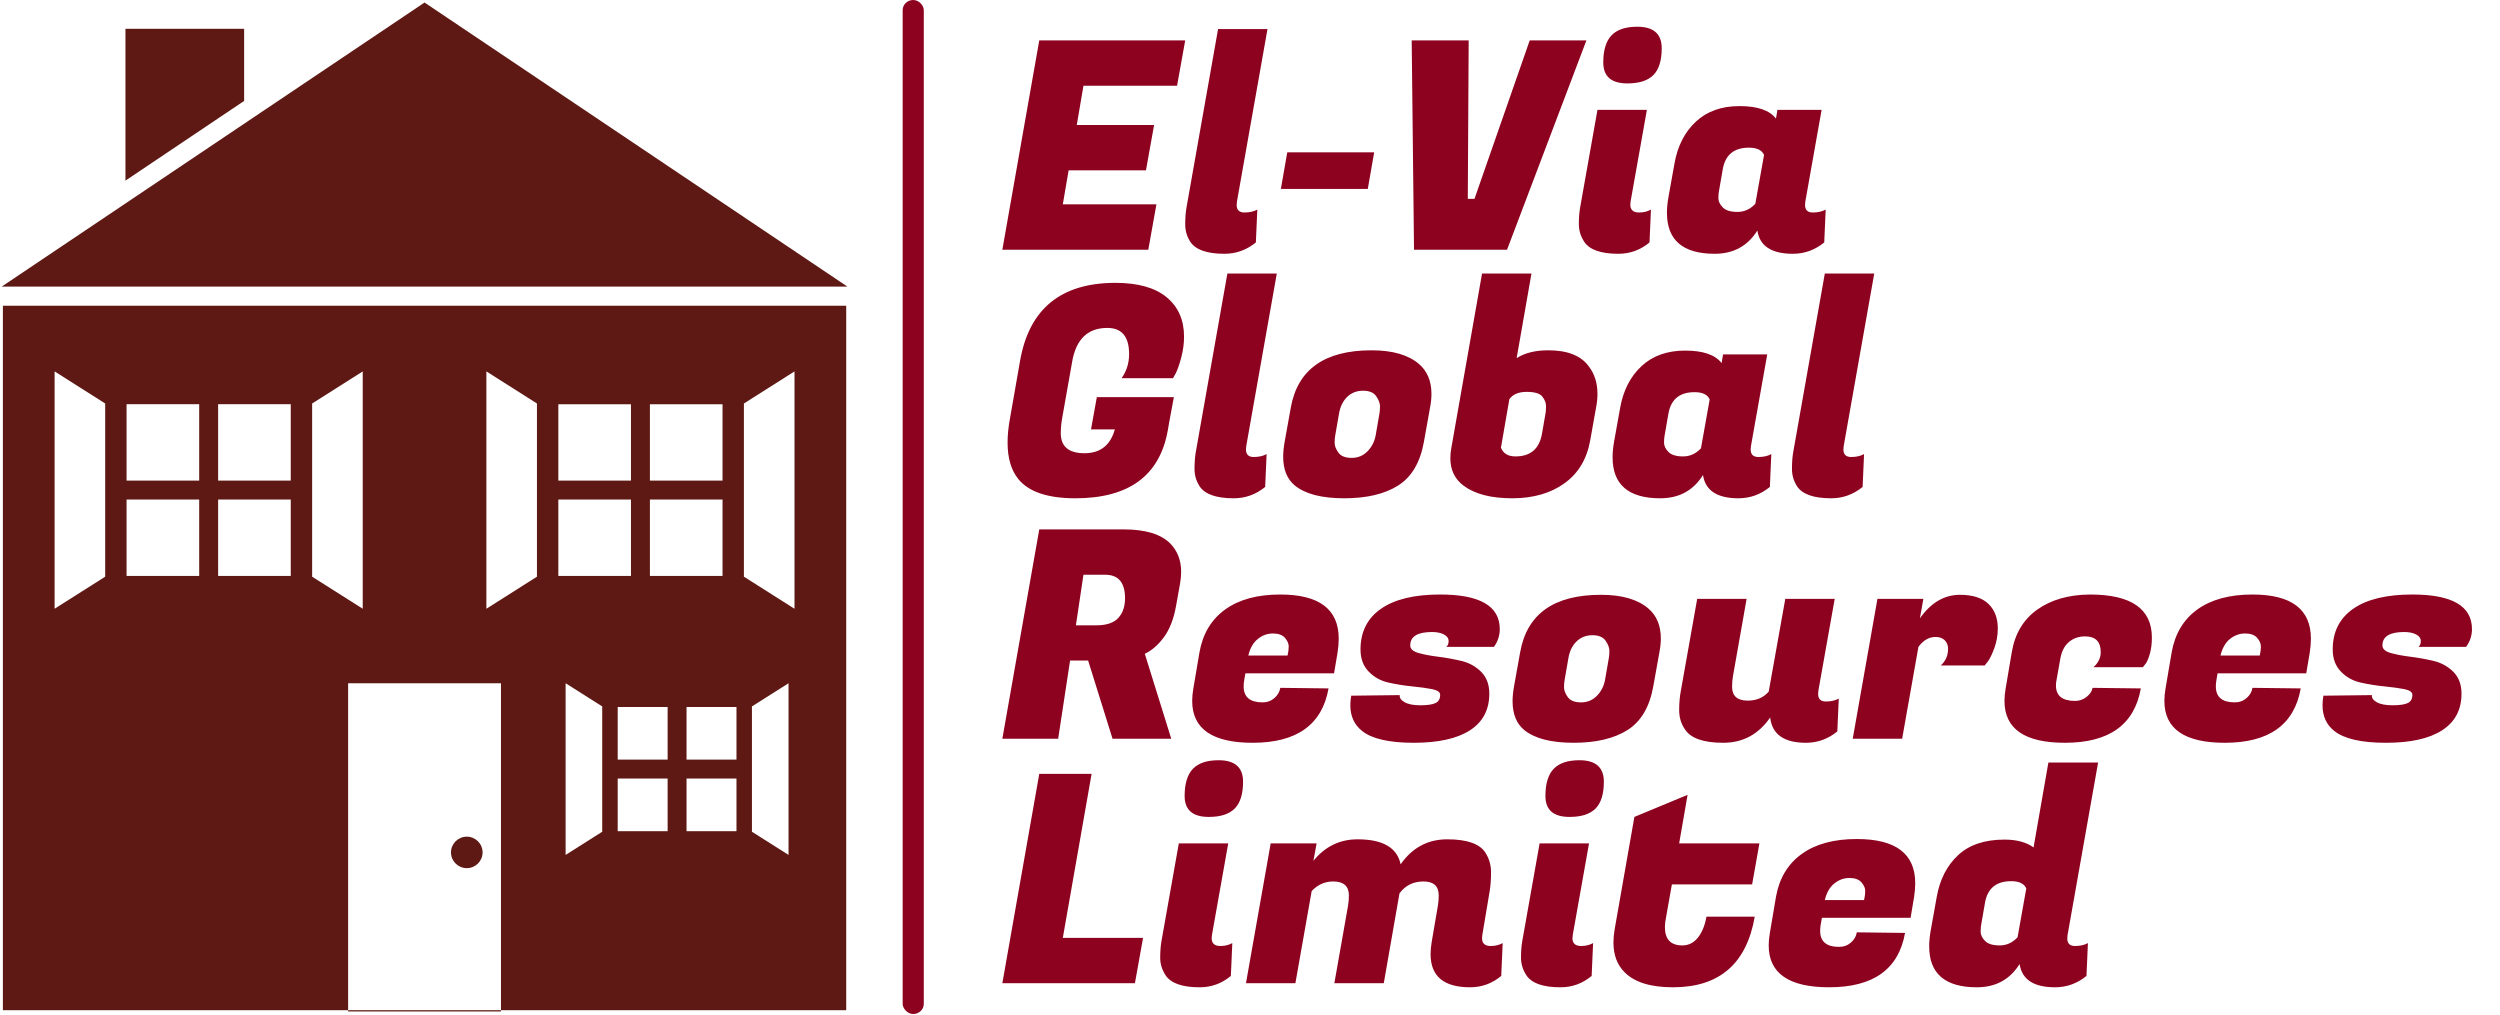 <svg xmlns="http://www.w3.org/2000/svg" version="1.1" xmlns:xlink="http://www.w3.org/1999/xlink" xmlns:svgjs="http://svgjs.dev/svgjs" width="1000" height="406" viewBox="0 0 1000 406"><g transform="matrix(1,0,0,1,-0.606,-0.198)"><svg viewBox="0 0 396 161" data-background-color="#ed2647" preserveAspectRatio="xMidYMid meet" height="406" width="1000" xmlns="http://www.w3.org/2000/svg" xmlns:xlink="http://www.w3.org/1999/xlink"><g id="tight-bounds" transform="matrix(1,0,0,1,0.24,0.079)"><svg viewBox="0 0 395.52 160.843" height="160.843" width="395.52"><g><svg viewBox="0 0 395.52 160.843" height="160.843" width="395.52"><g><svg viewBox="0 0 610.916 248.436" height="160.843" width="395.52"><g><rect width="5.176" height="248.436" x="220.73" y="0" fill="#8d021f" opacity="1" stroke-width="0" stroke="transparent" fill-opacity="1" class="rect-r$-0" data-fill-palette-color="primary" rx="1%" id="r$-0" data-palette-color="#8d021f"></rect></g><g transform="matrix(1,0,0,1,239.454,0.618)"><svg viewBox="0 0 371.461 247.2" height="247.2" width="371.461"><g id="textblocktransform"><svg viewBox="0 0 371.461 247.2" height="247.2" width="371.461" id="textblock"><g><svg viewBox="0 0 371.461 247.2" height="247.2" width="371.461"><g transform="matrix(1,0,0,1,0,0)"><svg width="371.461" viewBox="-3.05 -42.35 260.75 173.2" height="247.2" data-palette-color="#8d021f"><svg></svg><svg></svg><svg></svg><svg></svg><g class="wordmark-text-0" data-fill-palette-color="primary" id="text-0"><path d="M27.45-7.8l-1.4 7.8h-25.1l6.35-36h25.1l-1.4 7.8h-16.1l-1.15 6.75h13.3l-1.4 7.8h-13.3l-1 5.85zM41.25-7.7v0c0 0.867 0.443 1.3 1.33 1.3 0.88 0 1.62-0.167 2.22-0.5v0l-0.25 5.65c-1.6 1.3-3.4 1.95-5.4 1.95v0c-3.033 0-5-0.7-5.9-2.1v0c-0.567-0.9-0.85-1.883-0.85-2.95 0-1.067 0.067-2 0.2-2.8v0l5.45-30.8h8.5l-5.25 29.65c-0.033 0.2-0.05 0.4-0.05 0.6zM64.9-16.75l-1.1 6.3h-14.95l1.1-6.3zM81-8.75h1.15l9.5-27.25h9.75l-13.65 36h-16l-0.4-36h9.8zM110.45-6.4v0c0.767 0 1.45-0.167 2.05-0.5v0l-0.25 5.65c-1.567 1.3-3.35 1.95-5.35 1.95v0c-3.033 0-5-0.7-5.9-2.1v0c-0.6-0.933-0.9-1.927-0.9-2.98 0-1.047 0.067-1.97 0.2-2.77v0l3-16.9h8.5l-2.8 15.75c-0.033 0.2-0.05 0.383-0.05 0.55v0c0 0.9 0.5 1.35 1.5 1.35zM104.3-32.2v0c0-2.133 0.477-3.693 1.43-4.68 0.947-0.98 2.42-1.47 4.42-1.47v0c2.8 0 4.2 1.233 4.2 3.7v0c0 2.1-0.473 3.633-1.42 4.6-0.953 0.967-2.447 1.45-4.48 1.45v0c-2.767 0-4.15-1.2-4.15-3.6zM139-7.7v0c0 0.867 0.443 1.3 1.33 1.3 0.88 0 1.62-0.167 2.22-0.5v0l-0.25 5.65c-1.6 1.3-3.4 1.95-5.4 1.95v0c-3.667 0-5.7-1.333-6.1-4v0c-1.667 2.667-4.117 4-7.35 4v0c-5.467 0-8.2-2.35-8.2-7.05v0c0-0.8 0.083-1.683 0.25-2.65v0l1.05-5.85c0.533-3 1.76-5.393 3.68-7.18 1.913-1.78 4.413-2.67 7.5-2.67 3.08 0 5.17 0.717 6.27 2.15v0l0.25-1.5h7.6l-2.8 15.75c-0.033 0.2-0.05 0.4-0.05 0.6zM124.85-13.85l-0.65 3.75c-0.067 0.3-0.1 0.717-0.1 1.25 0 0.533 0.25 1.057 0.75 1.57 0.5 0.52 1.343 0.78 2.53 0.78 1.18 0 2.203-0.467 3.07-1.4v0l1.5-8.4c-0.367-0.833-1.233-1.25-2.6-1.25v0c-2.567 0-4.067 1.233-4.5 3.7z" fill="#8d021f" fill-rule="nonzero" stroke="none" stroke-width="1" stroke-linecap="butt" stroke-linejoin="miter" stroke-miterlimit="10" stroke-dasharray="" stroke-dashoffset="0" font-family="none" font-weight="none" font-size="none" text-anchor="none" style="mix-blend-mode: normal" data-fill-palette-color="primary" opacity="1"></path><path transform="translate(0,42.05)" d="M13.5 0.7v0c-4.733 0-8-1.1-9.8-3.3v0c-1.233-1.533-1.85-3.633-1.85-6.3v0c0-1.233 0.133-2.583 0.4-4.05v0l1.75-10c1.567-8.933 7.033-13.4 16.4-13.4v0c3.867 0 6.8 0.823 8.8 2.47 2 1.653 3 3.913 3 6.78v0c0 1.167-0.157 2.35-0.47 3.55-0.32 1.2-0.63 2.1-0.93 2.7v0l-0.5 0.9h-8.85c0.867-1.2 1.3-2.583 1.3-4.15v0c0-3-1.25-4.5-3.75-4.5v0c-3.367 0-5.383 1.95-6.05 5.85v0l-1.7 9.6c-0.167 0.9-0.25 1.783-0.25 2.65v0c0 2.3 1.36 3.45 4.08 3.45 2.713 0 4.453-1.367 5.22-4.1v0h-4.1l1-5.55h13.25l-0.8 4.3-0.25 1.45c-1.4 7.767-6.7 11.65-15.9 11.65zM42.85-7.7v0c0 0.867 0.443 1.3 1.33 1.3 0.88 0 1.62-0.167 2.22-0.5v0l-0.25 5.65c-1.6 1.3-3.4 1.95-5.4 1.95v0c-3.033 0-5-0.7-5.9-2.1v0c-0.567-0.9-0.85-1.883-0.85-2.95 0-1.067 0.067-2 0.2-2.8v0l5.45-30.8h8.5l-5.25 29.65c-0.033 0.2-0.05 0.4-0.05 0.6zM64.45-24.75v0c3.6 0 6.317 0.783 8.15 2.35v0c1.433 1.233 2.15 2.95 2.15 5.15v0c0 0.733-0.083 1.533-0.25 2.4v0l-1.05 5.85c-0.633 3.533-2.107 6.033-4.42 7.5-2.32 1.467-5.413 2.2-9.28 2.2-3.867 0-6.7-0.733-8.5-2.2v0c-1.333-1.1-2-2.75-2-4.95v0c0-0.767 0.083-1.617 0.25-2.55v0l1.05-5.85c1.167-6.6 5.8-9.9 13.9-9.9zM65.15-10.1l0.65-3.75c0.067-0.333 0.1-0.76 0.1-1.28 0-0.513-0.217-1.087-0.65-1.72-0.433-0.633-1.19-0.95-2.27-0.95-1.087 0-1.997 0.357-2.73 1.07-0.733 0.72-1.2 1.68-1.4 2.88v0l-0.65 3.75c-0.067 0.333-0.1 0.757-0.1 1.27 0 0.52 0.217 1.08 0.65 1.68 0.433 0.6 1.193 0.9 2.28 0.9 1.08 0 1.987-0.377 2.72-1.13 0.733-0.747 1.2-1.653 1.4-2.72zM94.85-24.75v0c3.3 0 5.617 0.917 6.95 2.75v0c1 1.3 1.5 2.883 1.5 4.75v0c0 0.767-0.083 1.567-0.25 2.4v0l-1 5.6c-0.567 3.2-2.04 5.657-4.42 7.37-2.387 1.72-5.387 2.58-9 2.58-3.62 0-6.397-0.717-8.33-2.15v0c-1.533-1.133-2.3-2.717-2.3-4.75v0c0-0.533 0.05-1.083 0.15-1.65v0l5.3-30.1h8.5l-2.55 14.55c1.4-0.9 3.217-1.35 5.45-1.35zM93.75-10.35l0.65-3.75c0.033-0.267 0.05-0.643 0.05-1.13 0-0.48-0.207-0.997-0.62-1.55-0.42-0.547-1.32-0.82-2.7-0.82-1.387 0-2.38 0.417-2.98 1.25v0l-1.45 8.35c0.4 1 1.233 1.5 2.5 1.5v0c2.567 0 4.083-1.283 4.55-3.85zM129.65-7.7v0c0 0.867 0.443 1.3 1.33 1.3 0.88 0 1.62-0.167 2.22-0.5v0l-0.25 5.65c-1.6 1.3-3.4 1.95-5.4 1.95v0c-3.667 0-5.7-1.333-6.1-4v0c-1.667 2.667-4.117 4-7.35 4v0c-5.467 0-8.2-2.35-8.2-7.05v0c0-0.8 0.083-1.683 0.25-2.65v0l1.05-5.85c0.533-3 1.76-5.393 3.68-7.18 1.913-1.78 4.413-2.67 7.5-2.67 3.08 0 5.17 0.717 6.27 2.15v0l0.25-1.5h7.6l-2.8 15.75c-0.033 0.2-0.05 0.4-0.05 0.6zM115.5-13.85l-0.65 3.75c-0.067 0.3-0.1 0.717-0.1 1.25 0 0.533 0.25 1.057 0.75 1.57 0.5 0.52 1.343 0.78 2.53 0.78 1.18 0 2.203-0.467 3.07-1.4v0l1.5-8.4c-0.367-0.833-1.233-1.25-2.6-1.25v0c-2.567 0-4.067 1.233-4.5 3.7zM145.6-7.7v0c0 0.867 0.443 1.3 1.33 1.3 0.88 0 1.62-0.167 2.22-0.5v0l-0.25 5.65c-1.6 1.3-3.4 1.95-5.4 1.95v0c-3.033 0-5-0.7-5.9-2.1v0c-0.567-0.9-0.85-1.883-0.85-2.95 0-1.067 0.067-2 0.2-2.8v0l5.45-30.8h8.5l-5.25 29.65c-0.033 0.2-0.05 0.4-0.05 0.6z" fill="#8d021f" fill-rule="nonzero" stroke="none" stroke-width="1" stroke-linecap="butt" stroke-linejoin="miter" stroke-miterlimit="10" stroke-dasharray="" stroke-dashoffset="0" font-family="none" font-weight="none" font-size="none" text-anchor="none" style="mix-blend-mode: normal" data-fill-palette-color="primary" opacity="1"></path><path transform="translate(0,84.1)" d="M7.3-36h14.5c3.8 0 6.5 0.833 8.1 2.5v0c1.2 1.267 1.8 2.867 1.8 4.8v0c0 0.667-0.067 1.367-0.2 2.1v0l-0.7 3.9c-0.4 2.167-1.09 3.917-2.07 5.25-0.987 1.333-2.08 2.283-3.28 2.85v0l4.55 14.6h-10.1l-4.2-13.45h-3.1l-2.05 13.45h-9.6zM18.65-28.2v0h-3.75l-1.3 8.7h3.5c1.767 0 3.033-0.427 3.8-1.28 0.767-0.847 1.15-1.97 1.15-3.37v0c0-2.7-1.133-4.05-3.4-4.05zM44 0.7v0c-6.933 0-10.4-2.4-10.4-7.2v0c0-0.667 0.067-1.383 0.2-2.15v0l1.05-6.2c0.567-3.2 2.043-5.66 4.43-7.38 2.38-1.713 5.537-2.57 9.47-2.57v0c6.7 0 10.05 2.533 10.05 7.6v0c0 0.733-0.067 1.533-0.2 2.4v0l-0.6 3.55h-15.25l-0.2 1.15c-0.067 0.4-0.1 0.767-0.1 1.1v0c0 1.833 1.083 2.75 3.25 2.75v0c0.8 0 1.483-0.25 2.05-0.75 0.567-0.5 0.9-1.083 1-1.75v0l8.3 0.1c-1.1 6.233-5.45 9.35-13.05 9.35zM43.25-14.3h6.75c0.133-0.567 0.2-1.093 0.2-1.58 0-0.48-0.217-0.97-0.65-1.47-0.433-0.5-1.123-0.75-2.07-0.75-0.953 0-1.82 0.317-2.6 0.95-0.787 0.633-1.33 1.583-1.63 2.85zM86.5-18.85v0c0 1.1-0.333 2.117-1 3.05v0h-8.2c0.267-0.2 0.4-0.533 0.4-1 0-0.467-0.267-0.843-0.8-1.13-0.533-0.28-1.217-0.42-2.05-0.42v0c-2.5 0-3.75 0.767-3.75 2.3v0c0 0.6 0.467 1.033 1.4 1.3 0.933 0.267 2.067 0.483 3.4 0.65 1.333 0.167 2.667 0.407 4 0.72 1.333 0.32 2.467 0.947 3.4 1.88 0.933 0.933 1.4 2.183 1.4 3.75v0c0 2.767-1.107 4.867-3.32 6.3-2.22 1.433-5.447 2.15-9.68 2.15-4.233 0-7.2-0.683-8.9-2.05v0c-1.333-1.067-2-2.533-2-4.4v0c0-0.533 0.05-1.083 0.15-1.65v0l8.35-0.1c-0.067 0.467 0.21 0.873 0.83 1.22 0.613 0.353 1.52 0.53 2.72 0.53 1.2 0 2.067-0.127 2.6-0.38 0.533-0.247 0.8-0.72 0.8-1.42v0c0-0.467-0.467-0.793-1.4-0.98-0.933-0.18-2.073-0.337-3.42-0.47-1.353-0.133-2.703-0.35-4.05-0.65-1.353-0.3-2.497-0.933-3.43-1.9-0.933-0.967-1.4-2.233-1.4-3.8v0c0-3.033 1.177-5.367 3.53-7 2.347-1.633 5.737-2.45 10.17-2.45v0c6.833 0 10.25 1.983 10.25 5.95zM103.9-24.75v0c3.6 0 6.317 0.783 8.15 2.35v0c1.433 1.233 2.15 2.95 2.15 5.15v0c0 0.733-0.083 1.533-0.25 2.4v0l-1.05 5.85c-0.633 3.533-2.107 6.033-4.42 7.5-2.32 1.467-5.413 2.2-9.28 2.2-3.867 0-6.7-0.733-8.5-2.2v0c-1.333-1.1-2-2.75-2-4.95v0c0-0.767 0.083-1.617 0.25-2.55v0l1.05-5.85c1.167-6.6 5.8-9.9 13.9-9.9zM104.6-10.1l0.65-3.75c0.067-0.333 0.1-0.76 0.1-1.28 0-0.513-0.217-1.087-0.65-1.72-0.433-0.633-1.19-0.95-2.27-0.95-1.087 0-1.997 0.357-2.73 1.07-0.733 0.72-1.2 1.68-1.4 2.88v0l-0.65 3.75c-0.067 0.333-0.1 0.757-0.1 1.27 0 0.52 0.217 1.08 0.65 1.68 0.433 0.6 1.193 0.9 2.28 0.9 1.08 0 1.987-0.377 2.72-1.13 0.733-0.747 1.2-1.653 1.4-2.72zM141.25-7.7v0c0 0.867 0.443 1.3 1.33 1.3 0.88 0 1.62-0.167 2.22-0.5v0l-0.25 5.65c-1.6 1.3-3.4 1.95-5.4 1.95v0c-3.767 0-5.817-1.45-6.15-4.35v0c-2 2.9-4.69 4.35-8.07 4.35-3.387 0-5.58-0.767-6.58-2.3v0c-0.667-0.967-1-2.067-1-3.3 0-1.233 0.1-2.367 0.3-3.4v0l2.8-15.75h8.5l-2.35 13.3c-0.1 0.6-0.15 1.2-0.15 1.8v0c0 1.6 0.9 2.4 2.7 2.4v0c1.5 0 2.7-0.517 3.6-1.55v0l2.85-15.95h8.5l-2.8 15.75c-0.033 0.2-0.05 0.4-0.05 0.6zM172.15-18.95v0c0 1.133-0.19 2.233-0.57 3.3-0.387 1.067-0.763 1.85-1.13 2.35v0l-0.55 0.7h-7.55c0.833-0.767 1.25-1.717 1.25-2.85v0c0-0.6-0.19-1.093-0.57-1.48-0.387-0.38-0.913-0.57-1.58-0.57v0c-1.133 0-2.117 0.567-2.95 1.7v0l-2.8 15.8h-8.5l4.25-24.05h7.9l-0.6 3.35c1.9-2.7 4.2-4.05 6.9-4.05v0c2.167 0 3.793 0.517 4.88 1.55 1.08 1.033 1.62 2.45 1.62 4.25zM183.7 0.7v0c-6.933 0-10.4-2.4-10.4-7.2v0c0-0.667 0.067-1.383 0.2-2.15v0l1.05-6.2c0.533-3.2 1.993-5.65 4.38-7.35 2.38-1.7 5.403-2.567 9.07-2.6v0c7.1 0 10.65 2.467 10.65 7.4v0c0 1.067-0.123 2.023-0.37 2.87-0.253 0.853-0.513 1.43-0.78 1.73v0l-0.4 0.5h-8.5c0.833-0.733 1.25-1.6 1.25-2.6v0c0-1.8-0.9-2.7-2.7-2.7v0c-1.067 0-1.983 0.317-2.75 0.95-0.767 0.633-1.267 1.6-1.5 2.9v0l-0.65 3.65c-0.067 0.333-0.1 0.65-0.1 0.95v0c0 1.767 1.1 2.65 3.3 2.65v0c0.733 0 1.393-0.233 1.98-0.7 0.58-0.467 0.92-0.983 1.02-1.55v0l8.3 0.1c-1.1 6.233-5.45 9.35-13.05 9.35zM211.2 0.7v0c-6.933 0-10.4-2.4-10.4-7.2v0c0-0.667 0.067-1.383 0.2-2.15v0l1.05-6.2c0.567-3.2 2.04-5.66 4.42-7.38 2.387-1.713 5.547-2.57 9.48-2.57v0c6.7 0 10.05 2.533 10.05 7.6v0c0 0.733-0.067 1.533-0.2 2.4v0l-0.6 3.55h-15.25l-0.2 1.15c-0.067 0.4-0.1 0.767-0.1 1.1v0c0 1.833 1.083 2.75 3.25 2.75v0c0.8 0 1.483-0.25 2.05-0.75 0.567-0.5 0.9-1.083 1-1.75v0l8.3 0.1c-1.1 6.233-5.45 9.35-13.05 9.35zM210.45-14.3h6.75c0.133-0.567 0.2-1.093 0.2-1.58 0-0.48-0.217-0.97-0.65-1.47-0.433-0.5-1.123-0.75-2.07-0.75-0.953 0-1.823 0.317-2.61 0.95-0.78 0.633-1.32 1.583-1.62 2.85zM253.7-18.85v0c0 1.1-0.333 2.117-1 3.05v0h-8.2c0.267-0.2 0.4-0.533 0.4-1 0-0.467-0.267-0.843-0.8-1.13-0.533-0.28-1.217-0.42-2.05-0.42v0c-2.5 0-3.75 0.767-3.75 2.3v0c0 0.6 0.467 1.033 1.4 1.3 0.933 0.267 2.067 0.483 3.4 0.65 1.333 0.167 2.667 0.407 4 0.72 1.333 0.32 2.467 0.947 3.4 1.88 0.933 0.933 1.4 2.183 1.4 3.75v0c0 2.767-1.11 4.867-3.33 6.3-2.213 1.433-5.437 2.15-9.67 2.15-4.233 0-7.2-0.683-8.9-2.05v0c-1.333-1.067-2-2.533-2-4.4v0c0-0.533 0.05-1.083 0.15-1.65v0l8.35-0.1c-0.067 0.467 0.207 0.873 0.82 1.22 0.62 0.353 1.53 0.53 2.73 0.53 1.2 0 2.067-0.127 2.6-0.38 0.533-0.247 0.8-0.72 0.8-1.42v0c0-0.467-0.467-0.793-1.4-0.98-0.933-0.18-2.073-0.337-3.42-0.47-1.353-0.133-2.707-0.35-4.06-0.65-1.347-0.3-2.487-0.933-3.42-1.9-0.933-0.967-1.4-2.233-1.4-3.8v0c0-3.033 1.177-5.367 3.53-7 2.347-1.633 5.737-2.45 10.17-2.45v0c6.833 0 10.25 1.983 10.25 5.95z" fill="#8d021f" fill-rule="nonzero" stroke="none" stroke-width="1" stroke-linecap="butt" stroke-linejoin="miter" stroke-miterlimit="10" stroke-dasharray="" stroke-dashoffset="0" font-family="none" font-weight="none" font-size="none" text-anchor="none" style="mix-blend-mode: normal" data-fill-palette-color="primary" opacity="1"></path><path transform="translate(0,126.15)" d="M25.15-7.8l-1.4 7.8h-22.8l6.35-36h9l-4.95 28.2zM38.45-6.4v0c0.767 0 1.45-0.167 2.05-0.5v0l-0.25 5.65c-1.567 1.3-3.35 1.95-5.35 1.95v0c-3.033 0-5-0.7-5.9-2.1v0c-0.6-0.933-0.9-1.927-0.9-2.98 0-1.047 0.067-1.97 0.2-2.77v0l3-16.9h8.5l-2.8 15.75c-0.033 0.2-0.05 0.383-0.05 0.55v0c0 0.9 0.5 1.35 1.5 1.35zM32.3-32.2v0c0-2.133 0.477-3.693 1.43-4.68 0.947-0.98 2.42-1.47 4.42-1.47v0c2.8 0 4.2 1.233 4.2 3.7v0c0 2.1-0.477 3.633-1.43 4.6-0.947 0.967-2.437 1.45-4.47 1.45v0c-2.767 0-4.15-1.2-4.15-3.6zM84.95-6.4v0c0.767 0 1.45-0.167 2.05-0.5v0l-0.25 5.65c-1.567 1.3-3.35 1.95-5.35 1.95v0c-4.533 0-6.8-1.9-6.8-5.7v0c0-0.667 0.067-1.383 0.2-2.15v0l1.05-6.15c0.1-0.6 0.15-1.2 0.15-1.8v0c0-1.6-0.873-2.4-2.62-2.4-1.753 0-3.13 0.683-4.13 2.05v0l-2.7 15.45h-8.5l2.35-13.3c0.1-0.6 0.15-1.2 0.15-1.8v0c0-1.6-0.9-2.4-2.7-2.4v0c-1.433 0-2.667 0.55-3.7 1.65v0l-2.8 15.85h-8.5l4.25-24.05h7.9l-0.55 3c2-2.467 4.533-3.7 7.6-3.7v0c4.333 0 6.8 1.433 7.4 4.3v0c2-2.867 4.673-4.3 8.02-4.3 3.353 0 5.53 0.75 6.53 2.25v0c0.667 1.033 1 2.167 1 3.4 0 1.233-0.083 2.35-0.25 3.35v0l-1.25 7.45c-0.033 0.2-0.05 0.383-0.05 0.55v0c0 0.9 0.5 1.35 1.5 1.35zM100.5-6.4v0c0.767 0 1.45-0.167 2.05-0.5v0l-0.25 5.65c-1.567 1.3-3.35 1.95-5.35 1.95v0c-3.033 0-5-0.7-5.9-2.1v0c-0.6-0.933-0.9-1.927-0.9-2.98 0-1.047 0.067-1.97 0.2-2.77v0l3-16.9h8.5l-2.8 15.75c-0.033 0.2-0.05 0.383-0.05 0.55v0c0 0.9 0.5 1.35 1.5 1.35zM94.35-32.2v0c0-2.133 0.477-3.693 1.43-4.68 0.947-0.98 2.42-1.47 4.42-1.47v0c2.8 0 4.2 1.233 4.2 3.7v0c0 2.1-0.473 3.633-1.42 4.6-0.953 0.967-2.447 1.45-4.48 1.45v0c-2.767 0-4.15-1.2-4.15-3.6zM116.3 0.7v0c-3.867 0-6.65-0.867-8.35-2.6v0c-1.267-1.267-1.9-2.967-1.9-5.1v0c0-0.7 0.067-1.45 0.2-2.25v0l3.4-19.35 9.15-3.8-1.45 8.35h13.8l-1.25 7.05h-13.8l-1 5.65c-0.133 0.633-0.2 1.2-0.2 1.7v0c0 2.1 1 3.15 3 3.15v0c1.067 0 1.96-0.45 2.68-1.35 0.713-0.9 1.203-2.1 1.47-3.6v0h8.3c-1.4 8.1-6.083 12.15-14.05 12.15zM143.15 0.7v0c-6.933 0-10.4-2.4-10.4-7.2v0c0-0.667 0.067-1.383 0.2-2.15v0l1.05-6.2c0.567-3.2 2.043-5.66 4.43-7.38 2.38-1.713 5.537-2.57 9.47-2.57v0c6.7 0 10.05 2.533 10.05 7.6v0c0 0.733-0.067 1.533-0.2 2.4v0l-0.6 3.55h-15.25l-0.2 1.15c-0.067 0.4-0.1 0.767-0.1 1.1v0c0 1.833 1.083 2.75 3.25 2.75v0c0.8 0 1.483-0.25 2.05-0.75 0.567-0.5 0.9-1.083 1-1.75v0l8.3 0.1c-1.1 6.233-5.45 9.35-13.05 9.35zM142.4-14.3h6.75c0.133-0.567 0.2-1.093 0.2-1.58 0-0.48-0.217-0.97-0.65-1.47-0.433-0.5-1.123-0.75-2.07-0.75-0.953 0-1.82 0.317-2.6 0.95-0.787 0.633-1.33 1.583-1.63 2.85zM184.1-7.7v0c0 0.867 0.443 1.3 1.33 1.3 0.88 0 1.62-0.167 2.22-0.5v0l-0.25 5.65c-1.6 1.3-3.4 1.95-5.4 1.95v0c-3.667 0-5.7-1.333-6.1-4v0c-1.667 2.667-4.117 4-7.35 4v0c-5.467 0-8.2-2.35-8.2-7.05v0c0-0.8 0.083-1.683 0.25-2.65v0l1.05-5.85c0.533-3 1.76-5.393 3.68-7.18 1.913-1.78 4.57-2.67 7.97-2.67v0c2.1 0 3.767 0.45 5 1.35v0l2.55-14.6h8.55l-5.25 29.65c-0.033 0.2-0.05 0.4-0.05 0.6zM169.95-13.85l-0.65 3.75c-0.067 0.3-0.1 0.717-0.1 1.25 0 0.533 0.25 1.057 0.75 1.57 0.5 0.52 1.343 0.78 2.53 0.78 1.18 0 2.203-0.467 3.07-1.4v0l1.5-8.4c-0.367-0.833-1.233-1.25-2.6-1.25v0c-2.567 0-4.067 1.233-4.5 3.7z" fill="#8d021f" fill-rule="nonzero" stroke="none" stroke-width="1" stroke-linecap="butt" stroke-linejoin="miter" stroke-miterlimit="10" stroke-dasharray="" stroke-dashoffset="0" font-family="none" font-weight="none" font-size="none" text-anchor="none" style="mix-blend-mode: normal" data-fill-palette-color="primary" opacity="1"></path></g></svg></g></svg></g></svg></g></svg></g><g transform="matrix(1,0,0,1,0,0.618)"><svg viewBox="0 0 207.182 247.2" height="247.2" width="207.182"><g><svg xmlns="http://www.w3.org/2000/svg" xmlns:xlink="http://www.w3.org/1999/xlink" version="1.1" x="0" y="0" viewBox="9.629 1.018 82.12 97.982" enable-background="new 0 0 100 100" xml:space="preserve" height="247.2" width="207.182" class="icon-icon-0" data-fill-palette-color="accent" id="icon-0"><polygon points="33.168,3.568 21.643,3.568 21.643,18.314 33.168,10.573 " fill="#5e1914" data-fill-palette-color="accent"></polygon><polygon points="50.688,1.018 9.629,28.603 91.749,28.603 " fill="#5e1914" data-fill-palette-color="accent"></polygon><rect x="43.266" y="98.876" fill="#5e1914" width="14.844" height="0.124" data-fill-palette-color="accent"></rect><path d="M54.789 82.022c-0.847 0-1.533 0.686-1.533 1.531 0 0.843 0.687 1.527 1.533 1.527 0.85 0 1.536-0.685 1.536-1.527C56.325 82.708 55.639 82.022 54.789 82.022z" fill="#5e1914" data-fill-palette-color="accent"></path><path d="M9.74 30.466v68.41h33.526V67.123H58.11v31.753h33.527v-68.41H9.74zM72.574 40.029h7.052v7.417h-7.052V40.029zM72.574 49.286h7.052v7.417h-7.052V49.286zM74.294 74.539h-4.848V69.43h4.848V74.539zM63.681 40.029h7.053v7.417h-7.053V40.029zM19.674 56.776l-4.911 3.113V36.84l4.911 3.116V56.776zM28.804 56.703h-7.053v-7.417h7.053V56.703zM28.804 47.445h-7.053v-7.417h7.053V47.445zM37.696 56.703h-7.053v-7.417h7.053V56.703zM37.696 47.445h-7.053v-7.417h7.053V47.445zM44.685 59.89l-4.912-3.113v-16.82l4.912-3.116V59.89zM61.604 56.776l-4.911 3.113V36.84l4.911 3.116V56.776zM63.681 49.286h7.053v7.417h-7.053V49.286zM67.942 81.544l-3.554 2.252V67.123l3.554 2.253V81.544zM69.446 76.38h4.848v5.11h-4.848V76.38zM80.98 81.49h-4.849v-5.11h4.849V81.49zM80.98 74.539h-4.849V69.43h4.849V74.539zM86.036 83.796l-3.554-2.252V69.376l3.554-2.253V83.796zM86.615 59.89l-4.913-3.113v-16.82l4.913-3.116V59.89z" fill="#5e1914" data-fill-palette-color="accent"></path></svg></g></svg></g></svg></g></svg></g><defs></defs></svg><rect width="395.52" height="160.843" fill="none" stroke="none" visibility="hidden"></rect></g></svg></g></svg>
